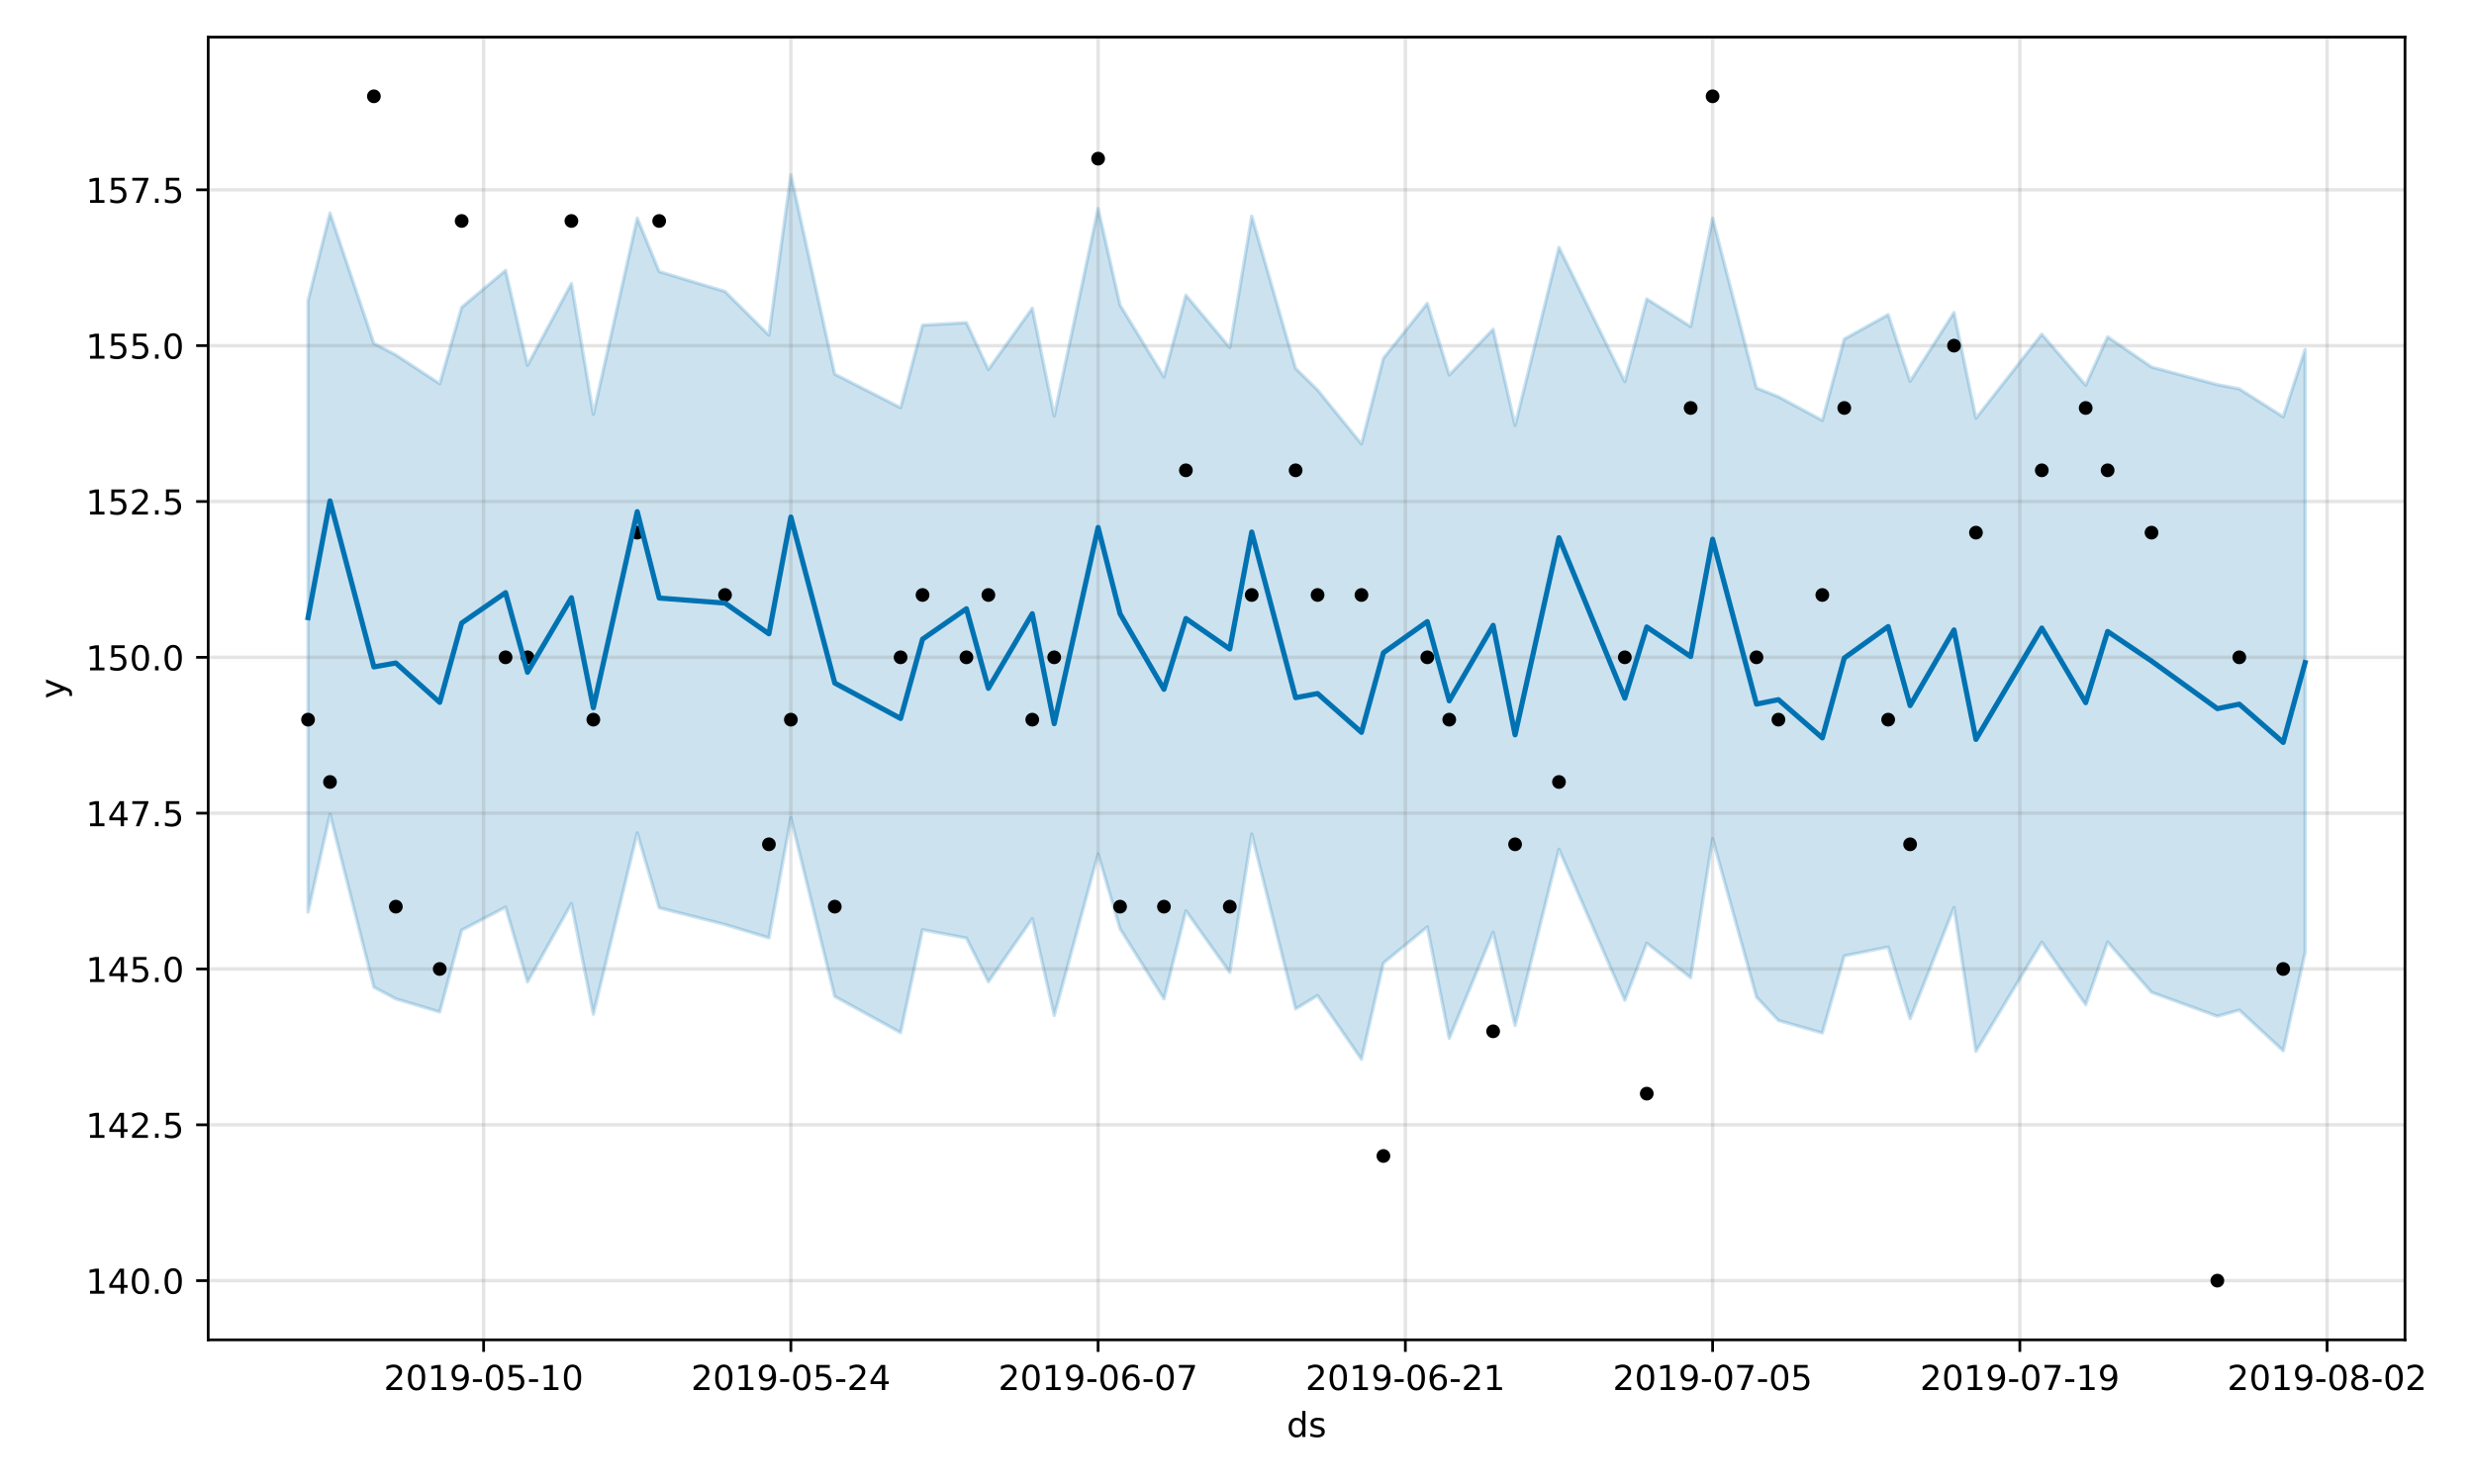 <?xml version="1.0" encoding="utf-8" standalone="no"?>
<!DOCTYPE svg PUBLIC "-//W3C//DTD SVG 1.1//EN"
  "http://www.w3.org/Graphics/SVG/1.1/DTD/svg11.dtd">
<!-- Created with matplotlib (https://matplotlib.org/) -->
<svg height="432pt" version="1.1" viewBox="0 0 720 432" width="720pt" xmlns="http://www.w3.org/2000/svg" xmlns:xlink="http://www.w3.org/1999/xlink">
 <defs>
  <style type="text/css">
*{stroke-linecap:butt;stroke-linejoin:round;}
  </style>
 </defs>
 <g id="figure_1">
  <g id="patch_1">
   <path d="M 0 432 
L 720 432 
L 720 0 
L 0 0 
z
" style="fill:#ffffff;"/>
  </g>
  <g id="axes_1">
   <g id="patch_2">
    <path d="M 60.59 390.04 
L 699.919 390.04 
L 699.919 10.8 
L 60.59 10.8 
z
" style="fill:#ffffff;"/>
   </g>
   <g id="PolyCollection_1">
    <defs>
     <path d="M 89.65 -344.507 
L 89.65 -166.507 
L 96.037 -194.984 
L 108.811 -144.623 
L 115.198 -141.224 
L 127.972 -137.413 
L 134.359 -161.221 
L 147.133 -167.916 
L 153.519 -146.153 
L 166.293 -168.984 
L 172.68 -136.766 
L 185.454 -189.53 
L 191.841 -167.724 
L 211.002 -162.869 
L 223.775 -158.973 
L 230.162 -193.919 
L 242.936 -141.925 
L 262.097 -131.399 
L 268.484 -161.346 
L 281.258 -158.913 
L 287.644 -146.197 
L 300.418 -164.576 
L 306.805 -136.428 
L 319.579 -183.424 
L 325.966 -161.633 
L 338.74 -141.235 
L 345.127 -166.848 
L 357.9 -148.94 
L 364.287 -189.2 
L 377.061 -138.304 
L 383.448 -142.189 
L 396.222 -123.63 
L 402.609 -151.652 
L 415.383 -162.163 
L 421.769 -129.742 
L 434.543 -160.617 
L 440.93 -133.489 
L 453.704 -184.748 
L 472.865 -140.825 
L 479.252 -157.437 
L 492.025 -147.385 
L 498.412 -187.864 
L 511.186 -141.741 
L 517.573 -134.937 
L 530.347 -131.301 
L 536.734 -153.749 
L 549.508 -156.313 
L 555.894 -135.446 
L 568.668 -167.796 
L 575.055 -125.952 
L 594.216 -157.718 
L 606.99 -139.548 
L 613.377 -157.784 
L 626.15 -143.137 
L 645.311 -136.162 
L 651.698 -137.962 
L 664.472 -126.116 
L 670.859 -154.741 
L 670.859 -330.263 
L 670.859 -330.263 
L 664.472 -310.665 
L 651.698 -318.798 
L 645.311 -320.028 
L 626.15 -325.152 
L 613.377 -333.955 
L 606.99 -319.87 
L 594.216 -334.713 
L 575.055 -310.246 
L 568.668 -341.018 
L 555.894 -321.018 
L 549.508 -340.407 
L 536.734 -333.293 
L 530.347 -309.623 
L 517.573 -316.5 
L 511.186 -319.068 
L 498.412 -368.455 
L 492.025 -336.929 
L 479.252 -344.972 
L 472.865 -320.918 
L 453.704 -359.963 
L 440.93 -308.177 
L 434.543 -336.158 
L 421.769 -322.86 
L 415.383 -343.685 
L 402.609 -327.704 
L 396.222 -302.777 
L 383.448 -318.482 
L 377.061 -324.749 
L 364.287 -369.084 
L 357.9 -330.819 
L 345.127 -346.07 
L 338.74 -322.292 
L 325.966 -343.188 
L 319.579 -371.28 
L 306.805 -310.914 
L 300.418 -342.272 
L 287.644 -324.431 
L 281.258 -338.066 
L 268.484 -337.342 
L 262.097 -313.316 
L 242.936 -323.088 
L 230.162 -381.143 
L 223.775 -334.429 
L 211.002 -347.153 
L 191.841 -352.944 
L 185.454 -368.495 
L 172.68 -311.379 
L 166.293 -349.463 
L 153.519 -325.643 
L 147.133 -353.281 
L 134.359 -342.54 
L 127.972 -320.29 
L 115.198 -328.683 
L 108.811 -332.022 
L 96.037 -369.958 
L 89.65 -344.507 
z
" id="mde52fa60b1" style="stroke:#0072b2;stroke-opacity:0.2;"/>
    </defs>
    <g clip-path="url(#p890be1e93e)">
     <use style="fill:#0072b2;fill-opacity:0.2;stroke:#0072b2;stroke-opacity:0.2;" x="0" xlink:href="#mde52fa60b1" y="432"/>
    </g>
   </g>
   <g id="matplotlib.axis_1">
    <g id="xtick_1">
     <g id="line2d_1">
      <path clip-path="url(#p890be1e93e)" d="M 140.746 390.04 
L 140.746 10.8 
" style="fill:none;stroke:#808080;stroke-linecap:square;stroke-opacity:0.2;"/>
     </g>
     <g id="line2d_2">
      <defs>
       <path d="M 0 0 
L 0 3.5 
" id="m443cfdb7f8" style="stroke:#000000;stroke-width:0.8;"/>
      </defs>
      <g>
       <use style="stroke:#000000;stroke-width:0.8;" x="140.746" xlink:href="#m443cfdb7f8" y="390.04"/>
      </g>
     </g>
     <g id="text_1">
      <!-- 2019-05-10 -->
      <defs>
       <path d="M 19.188 8.297 
L 53.609 8.297 
L 53.609 0 
L 7.328 0 
L 7.328 8.297 
Q 12.938 14.109 22.625 23.891 
Q 32.328 33.688 34.812 36.531 
Q 39.547 41.844 41.422 45.531 
Q 43.312 49.219 43.312 52.781 
Q 43.312 58.594 39.234 62.25 
Q 35.156 65.922 28.609 65.922 
Q 23.969 65.922 18.812 64.312 
Q 13.672 62.703 7.812 59.422 
L 7.812 69.391 
Q 13.766 71.781 18.938 73 
Q 24.125 74.219 28.422 74.219 
Q 39.75 74.219 46.484 68.547 
Q 53.219 62.891 53.219 53.422 
Q 53.219 48.922 51.531 44.891 
Q 49.859 40.875 45.406 35.406 
Q 44.188 33.984 37.641 27.219 
Q 31.109 20.453 19.188 8.297 
z
" id="DejaVuSans-50"/>
       <path d="M 31.781 66.406 
Q 24.172 66.406 20.328 58.906 
Q 16.5 51.422 16.5 36.375 
Q 16.5 21.391 20.328 13.891 
Q 24.172 6.391 31.781 6.391 
Q 39.453 6.391 43.281 13.891 
Q 47.125 21.391 47.125 36.375 
Q 47.125 51.422 43.281 58.906 
Q 39.453 66.406 31.781 66.406 
z
M 31.781 74.219 
Q 44.047 74.219 50.516 64.516 
Q 56.984 54.828 56.984 36.375 
Q 56.984 17.969 50.516 8.266 
Q 44.047 -1.422 31.781 -1.422 
Q 19.531 -1.422 13.062 8.266 
Q 6.594 17.969 6.594 36.375 
Q 6.594 54.828 13.062 64.516 
Q 19.531 74.219 31.781 74.219 
z
" id="DejaVuSans-48"/>
       <path d="M 12.406 8.297 
L 28.516 8.297 
L 28.516 63.922 
L 10.984 60.406 
L 10.984 69.391 
L 28.422 72.906 
L 38.281 72.906 
L 38.281 8.297 
L 54.391 8.297 
L 54.391 0 
L 12.406 0 
z
" id="DejaVuSans-49"/>
       <path d="M 10.984 1.516 
L 10.984 10.5 
Q 14.703 8.734 18.5 7.812 
Q 22.312 6.891 25.984 6.891 
Q 35.75 6.891 40.891 13.453 
Q 46.047 20.016 46.781 33.406 
Q 43.953 29.203 39.594 26.953 
Q 35.25 24.703 29.984 24.703 
Q 19.047 24.703 12.672 31.312 
Q 6.297 37.938 6.297 49.422 
Q 6.297 60.641 12.938 67.422 
Q 19.578 74.219 30.609 74.219 
Q 43.266 74.219 49.922 64.516 
Q 56.594 54.828 56.594 36.375 
Q 56.594 19.141 48.406 8.859 
Q 40.234 -1.422 26.422 -1.422 
Q 22.703 -1.422 18.891 -0.688 
Q 15.094 0.047 10.984 1.516 
z
M 30.609 32.422 
Q 37.25 32.422 41.125 36.953 
Q 45.016 41.5 45.016 49.422 
Q 45.016 57.281 41.125 61.844 
Q 37.25 66.406 30.609 66.406 
Q 23.969 66.406 20.094 61.844 
Q 16.219 57.281 16.219 49.422 
Q 16.219 41.5 20.094 36.953 
Q 23.969 32.422 30.609 32.422 
z
" id="DejaVuSans-57"/>
       <path d="M 4.891 31.391 
L 31.203 31.391 
L 31.203 23.391 
L 4.891 23.391 
z
" id="DejaVuSans-45"/>
       <path d="M 10.797 72.906 
L 49.516 72.906 
L 49.516 64.594 
L 19.828 64.594 
L 19.828 46.734 
Q 21.969 47.469 24.109 47.828 
Q 26.266 48.188 28.422 48.188 
Q 40.625 48.188 47.75 41.5 
Q 54.891 34.812 54.891 23.391 
Q 54.891 11.625 47.562 5.094 
Q 40.234 -1.422 26.906 -1.422 
Q 22.312 -1.422 17.547 -0.641 
Q 12.797 0.141 7.719 1.703 
L 7.719 11.625 
Q 12.109 9.234 16.797 8.062 
Q 21.484 6.891 26.703 6.891 
Q 35.156 6.891 40.078 11.328 
Q 45.016 15.766 45.016 23.391 
Q 45.016 31 40.078 35.438 
Q 35.156 39.891 26.703 39.891 
Q 22.75 39.891 18.812 39.016 
Q 14.891 38.141 10.797 36.281 
z
" id="DejaVuSans-53"/>
      </defs>
      <g transform="translate(111.688 404.638)scale(0.1 -0.1)">
       <use xlink:href="#DejaVuSans-50"/>
       <use x="63.623" xlink:href="#DejaVuSans-48"/>
       <use x="127.246" xlink:href="#DejaVuSans-49"/>
       <use x="190.869" xlink:href="#DejaVuSans-57"/>
       <use x="254.492" xlink:href="#DejaVuSans-45"/>
       <use x="290.576" xlink:href="#DejaVuSans-48"/>
       <use x="354.199" xlink:href="#DejaVuSans-53"/>
       <use x="417.822" xlink:href="#DejaVuSans-45"/>
       <use x="453.906" xlink:href="#DejaVuSans-49"/>
       <use x="517.529" xlink:href="#DejaVuSans-48"/>
      </g>
     </g>
    </g>
    <g id="xtick_2">
     <g id="line2d_3">
      <path clip-path="url(#p890be1e93e)" d="M 230.162 390.04 
L 230.162 10.8 
" style="fill:none;stroke:#808080;stroke-linecap:square;stroke-opacity:0.2;"/>
     </g>
     <g id="line2d_4">
      <g>
       <use style="stroke:#000000;stroke-width:0.8;" x="230.162" xlink:href="#m443cfdb7f8" y="390.04"/>
      </g>
     </g>
     <g id="text_2">
      <!-- 2019-05-24 -->
      <defs>
       <path d="M 37.797 64.312 
L 12.891 25.391 
L 37.797 25.391 
z
M 35.203 72.906 
L 47.609 72.906 
L 47.609 25.391 
L 58.016 25.391 
L 58.016 17.188 
L 47.609 17.188 
L 47.609 0 
L 37.797 0 
L 37.797 17.188 
L 4.891 17.188 
L 4.891 26.703 
z
" id="DejaVuSans-52"/>
      </defs>
      <g transform="translate(201.105 404.638)scale(0.1 -0.1)">
       <use xlink:href="#DejaVuSans-50"/>
       <use x="63.623" xlink:href="#DejaVuSans-48"/>
       <use x="127.246" xlink:href="#DejaVuSans-49"/>
       <use x="190.869" xlink:href="#DejaVuSans-57"/>
       <use x="254.492" xlink:href="#DejaVuSans-45"/>
       <use x="290.576" xlink:href="#DejaVuSans-48"/>
       <use x="354.199" xlink:href="#DejaVuSans-53"/>
       <use x="417.822" xlink:href="#DejaVuSans-45"/>
       <use x="453.906" xlink:href="#DejaVuSans-50"/>
       <use x="517.529" xlink:href="#DejaVuSans-52"/>
      </g>
     </g>
    </g>
    <g id="xtick_3">
     <g id="line2d_5">
      <path clip-path="url(#p890be1e93e)" d="M 319.579 390.04 
L 319.579 10.8 
" style="fill:none;stroke:#808080;stroke-linecap:square;stroke-opacity:0.2;"/>
     </g>
     <g id="line2d_6">
      <g>
       <use style="stroke:#000000;stroke-width:0.8;" x="319.579" xlink:href="#m443cfdb7f8" y="390.04"/>
      </g>
     </g>
     <g id="text_3">
      <!-- 2019-06-07 -->
      <defs>
       <path d="M 33.016 40.375 
Q 26.375 40.375 22.484 35.828 
Q 18.609 31.297 18.609 23.391 
Q 18.609 15.531 22.484 10.953 
Q 26.375 6.391 33.016 6.391 
Q 39.656 6.391 43.531 10.953 
Q 47.406 15.531 47.406 23.391 
Q 47.406 31.297 43.531 35.828 
Q 39.656 40.375 33.016 40.375 
z
M 52.594 71.297 
L 52.594 62.312 
Q 48.875 64.062 45.094 64.984 
Q 41.312 65.922 37.594 65.922 
Q 27.828 65.922 22.672 59.328 
Q 17.531 52.734 16.797 39.406 
Q 19.672 43.656 24.016 45.922 
Q 28.375 48.188 33.594 48.188 
Q 44.578 48.188 50.953 41.516 
Q 57.328 34.859 57.328 23.391 
Q 57.328 12.156 50.688 5.359 
Q 44.047 -1.422 33.016 -1.422 
Q 20.359 -1.422 13.672 8.266 
Q 6.984 17.969 6.984 36.375 
Q 6.984 53.656 15.188 63.938 
Q 23.391 74.219 37.203 74.219 
Q 40.922 74.219 44.703 73.484 
Q 48.484 72.75 52.594 71.297 
z
" id="DejaVuSans-54"/>
       <path d="M 8.203 72.906 
L 55.078 72.906 
L 55.078 68.703 
L 28.609 0 
L 18.312 0 
L 43.219 64.594 
L 8.203 64.594 
z
" id="DejaVuSans-55"/>
      </defs>
      <g transform="translate(290.521 404.638)scale(0.1 -0.1)">
       <use xlink:href="#DejaVuSans-50"/>
       <use x="63.623" xlink:href="#DejaVuSans-48"/>
       <use x="127.246" xlink:href="#DejaVuSans-49"/>
       <use x="190.869" xlink:href="#DejaVuSans-57"/>
       <use x="254.492" xlink:href="#DejaVuSans-45"/>
       <use x="290.576" xlink:href="#DejaVuSans-48"/>
       <use x="354.199" xlink:href="#DejaVuSans-54"/>
       <use x="417.822" xlink:href="#DejaVuSans-45"/>
       <use x="453.906" xlink:href="#DejaVuSans-48"/>
       <use x="517.529" xlink:href="#DejaVuSans-55"/>
      </g>
     </g>
    </g>
    <g id="xtick_4">
     <g id="line2d_7">
      <path clip-path="url(#p890be1e93e)" d="M 408.996 390.04 
L 408.996 10.8 
" style="fill:none;stroke:#808080;stroke-linecap:square;stroke-opacity:0.2;"/>
     </g>
     <g id="line2d_8">
      <g>
       <use style="stroke:#000000;stroke-width:0.8;" x="408.996" xlink:href="#m443cfdb7f8" y="390.04"/>
      </g>
     </g>
     <g id="text_4">
      <!-- 2019-06-21 -->
      <g transform="translate(379.938 404.638)scale(0.1 -0.1)">
       <use xlink:href="#DejaVuSans-50"/>
       <use x="63.623" xlink:href="#DejaVuSans-48"/>
       <use x="127.246" xlink:href="#DejaVuSans-49"/>
       <use x="190.869" xlink:href="#DejaVuSans-57"/>
       <use x="254.492" xlink:href="#DejaVuSans-45"/>
       <use x="290.576" xlink:href="#DejaVuSans-48"/>
       <use x="354.199" xlink:href="#DejaVuSans-54"/>
       <use x="417.822" xlink:href="#DejaVuSans-45"/>
       <use x="453.906" xlink:href="#DejaVuSans-50"/>
       <use x="517.529" xlink:href="#DejaVuSans-49"/>
      </g>
     </g>
    </g>
    <g id="xtick_5">
     <g id="line2d_9">
      <path clip-path="url(#p890be1e93e)" d="M 498.412 390.04 
L 498.412 10.8 
" style="fill:none;stroke:#808080;stroke-linecap:square;stroke-opacity:0.2;"/>
     </g>
     <g id="line2d_10">
      <g>
       <use style="stroke:#000000;stroke-width:0.8;" x="498.412" xlink:href="#m443cfdb7f8" y="390.04"/>
      </g>
     </g>
     <g id="text_5">
      <!-- 2019-07-05 -->
      <g transform="translate(469.355 404.638)scale(0.1 -0.1)">
       <use xlink:href="#DejaVuSans-50"/>
       <use x="63.623" xlink:href="#DejaVuSans-48"/>
       <use x="127.246" xlink:href="#DejaVuSans-49"/>
       <use x="190.869" xlink:href="#DejaVuSans-57"/>
       <use x="254.492" xlink:href="#DejaVuSans-45"/>
       <use x="290.576" xlink:href="#DejaVuSans-48"/>
       <use x="354.199" xlink:href="#DejaVuSans-55"/>
       <use x="417.822" xlink:href="#DejaVuSans-45"/>
       <use x="453.906" xlink:href="#DejaVuSans-48"/>
       <use x="517.529" xlink:href="#DejaVuSans-53"/>
      </g>
     </g>
    </g>
    <g id="xtick_6">
     <g id="line2d_11">
      <path clip-path="url(#p890be1e93e)" d="M 587.829 390.04 
L 587.829 10.8 
" style="fill:none;stroke:#808080;stroke-linecap:square;stroke-opacity:0.2;"/>
     </g>
     <g id="line2d_12">
      <g>
       <use style="stroke:#000000;stroke-width:0.8;" x="587.829" xlink:href="#m443cfdb7f8" y="390.04"/>
      </g>
     </g>
     <g id="text_6">
      <!-- 2019-07-19 -->
      <g transform="translate(558.771 404.638)scale(0.1 -0.1)">
       <use xlink:href="#DejaVuSans-50"/>
       <use x="63.623" xlink:href="#DejaVuSans-48"/>
       <use x="127.246" xlink:href="#DejaVuSans-49"/>
       <use x="190.869" xlink:href="#DejaVuSans-57"/>
       <use x="254.492" xlink:href="#DejaVuSans-45"/>
       <use x="290.576" xlink:href="#DejaVuSans-48"/>
       <use x="354.199" xlink:href="#DejaVuSans-55"/>
       <use x="417.822" xlink:href="#DejaVuSans-45"/>
       <use x="453.906" xlink:href="#DejaVuSans-49"/>
       <use x="517.529" xlink:href="#DejaVuSans-57"/>
      </g>
     </g>
    </g>
    <g id="xtick_7">
     <g id="line2d_13">
      <path clip-path="url(#p890be1e93e)" d="M 677.246 390.04 
L 677.246 10.8 
" style="fill:none;stroke:#808080;stroke-linecap:square;stroke-opacity:0.2;"/>
     </g>
     <g id="line2d_14">
      <g>
       <use style="stroke:#000000;stroke-width:0.8;" x="677.246" xlink:href="#m443cfdb7f8" y="390.04"/>
      </g>
     </g>
     <g id="text_7">
      <!-- 2019-08-02 -->
      <defs>
       <path d="M 31.781 34.625 
Q 24.75 34.625 20.719 30.859 
Q 16.703 27.094 16.703 20.516 
Q 16.703 13.922 20.719 10.156 
Q 24.75 6.391 31.781 6.391 
Q 38.812 6.391 42.859 10.172 
Q 46.922 13.969 46.922 20.516 
Q 46.922 27.094 42.891 30.859 
Q 38.875 34.625 31.781 34.625 
z
M 21.922 38.812 
Q 15.578 40.375 12.031 44.719 
Q 8.5 49.078 8.5 55.328 
Q 8.5 64.062 14.719 69.141 
Q 20.953 74.219 31.781 74.219 
Q 42.672 74.219 48.875 69.141 
Q 55.078 64.062 55.078 55.328 
Q 55.078 49.078 51.531 44.719 
Q 48 40.375 41.703 38.812 
Q 48.828 37.156 52.797 32.312 
Q 56.781 27.484 56.781 20.516 
Q 56.781 9.906 50.312 4.234 
Q 43.844 -1.422 31.781 -1.422 
Q 19.734 -1.422 13.25 4.234 
Q 6.781 9.906 6.781 20.516 
Q 6.781 27.484 10.781 32.312 
Q 14.797 37.156 21.922 38.812 
z
M 18.312 54.391 
Q 18.312 48.734 21.844 45.562 
Q 25.391 42.391 31.781 42.391 
Q 38.141 42.391 41.719 45.562 
Q 45.312 48.734 45.312 54.391 
Q 45.312 60.062 41.719 63.234 
Q 38.141 66.406 31.781 66.406 
Q 25.391 66.406 21.844 63.234 
Q 18.312 60.062 18.312 54.391 
z
" id="DejaVuSans-56"/>
      </defs>
      <g transform="translate(648.188 404.638)scale(0.1 -0.1)">
       <use xlink:href="#DejaVuSans-50"/>
       <use x="63.623" xlink:href="#DejaVuSans-48"/>
       <use x="127.246" xlink:href="#DejaVuSans-49"/>
       <use x="190.869" xlink:href="#DejaVuSans-57"/>
       <use x="254.492" xlink:href="#DejaVuSans-45"/>
       <use x="290.576" xlink:href="#DejaVuSans-48"/>
       <use x="354.199" xlink:href="#DejaVuSans-56"/>
       <use x="417.822" xlink:href="#DejaVuSans-45"/>
       <use x="453.906" xlink:href="#DejaVuSans-48"/>
       <use x="517.529" xlink:href="#DejaVuSans-50"/>
      </g>
     </g>
    </g>
    <g id="text_8">
     <!-- ds -->
     <defs>
      <path d="M 45.406 46.391 
L 45.406 75.984 
L 54.391 75.984 
L 54.391 0 
L 45.406 0 
L 45.406 8.203 
Q 42.578 3.328 38.25 0.953 
Q 33.938 -1.422 27.875 -1.422 
Q 17.969 -1.422 11.734 6.484 
Q 5.516 14.406 5.516 27.297 
Q 5.516 40.188 11.734 48.094 
Q 17.969 56 27.875 56 
Q 33.938 56 38.25 53.625 
Q 42.578 51.266 45.406 46.391 
z
M 14.797 27.297 
Q 14.797 17.391 18.875 11.75 
Q 22.953 6.109 30.078 6.109 
Q 37.203 6.109 41.297 11.75 
Q 45.406 17.391 45.406 27.297 
Q 45.406 37.203 41.297 42.844 
Q 37.203 48.484 30.078 48.484 
Q 22.953 48.484 18.875 42.844 
Q 14.797 37.203 14.797 27.297 
z
" id="DejaVuSans-100"/>
      <path d="M 44.281 53.078 
L 44.281 44.578 
Q 40.484 46.531 36.375 47.5 
Q 32.281 48.484 27.875 48.484 
Q 21.188 48.484 17.844 46.438 
Q 14.5 44.391 14.5 40.281 
Q 14.5 37.156 16.891 35.375 
Q 19.281 33.594 26.516 31.984 
L 29.594 31.297 
Q 39.156 29.25 43.188 25.516 
Q 47.219 21.781 47.219 15.094 
Q 47.219 7.469 41.188 3.016 
Q 35.156 -1.422 24.609 -1.422 
Q 20.219 -1.422 15.453 -0.562 
Q 10.688 0.297 5.422 2 
L 5.422 11.281 
Q 10.406 8.688 15.234 7.391 
Q 20.062 6.109 24.812 6.109 
Q 31.156 6.109 34.562 8.281 
Q 37.984 10.453 37.984 14.406 
Q 37.984 18.062 35.516 20.016 
Q 33.062 21.969 24.703 23.781 
L 21.578 24.516 
Q 13.234 26.266 9.516 29.906 
Q 5.812 33.547 5.812 39.891 
Q 5.812 47.609 11.281 51.797 
Q 16.75 56 26.812 56 
Q 31.781 56 36.172 55.266 
Q 40.578 54.547 44.281 53.078 
z
" id="DejaVuSans-115"/>
     </defs>
     <g transform="translate(374.476 418.317)scale(0.1 -0.1)">
      <use xlink:href="#DejaVuSans-100"/>
      <use x="63.477" xlink:href="#DejaVuSans-115"/>
     </g>
    </g>
   </g>
   <g id="matplotlib.axis_2">
    <g id="ytick_1">
     <g id="line2d_15">
      <path clip-path="url(#p890be1e93e)" d="M 60.59 372.802 
L 699.919 372.802 
" style="fill:none;stroke:#808080;stroke-linecap:square;stroke-opacity:0.2;"/>
     </g>
     <g id="line2d_16">
      <defs>
       <path d="M 0 0 
L -3.5 0 
" id="m6faeac2b1a" style="stroke:#000000;stroke-width:0.8;"/>
      </defs>
      <g>
       <use style="stroke:#000000;stroke-width:0.8;" x="60.59" xlink:href="#m6faeac2b1a" y="372.802"/>
      </g>
     </g>
     <g id="text_9">
      <!-- 140.0 -->
      <defs>
       <path d="M 10.688 12.406 
L 21 12.406 
L 21 0 
L 10.688 0 
z
" id="DejaVuSans-46"/>
      </defs>
      <g transform="translate(24.962 376.601)scale(0.1 -0.1)">
       <use xlink:href="#DejaVuSans-49"/>
       <use x="63.623" xlink:href="#DejaVuSans-52"/>
       <use x="127.246" xlink:href="#DejaVuSans-48"/>
       <use x="190.869" xlink:href="#DejaVuSans-46"/>
       <use x="222.656" xlink:href="#DejaVuSans-48"/>
      </g>
     </g>
    </g>
    <g id="ytick_2">
     <g id="line2d_17">
      <path clip-path="url(#p890be1e93e)" d="M 60.59 327.438 
L 699.919 327.438 
" style="fill:none;stroke:#808080;stroke-linecap:square;stroke-opacity:0.2;"/>
     </g>
     <g id="line2d_18">
      <g>
       <use style="stroke:#000000;stroke-width:0.8;" x="60.59" xlink:href="#m6faeac2b1a" y="327.438"/>
      </g>
     </g>
     <g id="text_10">
      <!-- 142.5 -->
      <g transform="translate(24.962 331.237)scale(0.1 -0.1)">
       <use xlink:href="#DejaVuSans-49"/>
       <use x="63.623" xlink:href="#DejaVuSans-52"/>
       <use x="127.246" xlink:href="#DejaVuSans-50"/>
       <use x="190.869" xlink:href="#DejaVuSans-46"/>
       <use x="222.656" xlink:href="#DejaVuSans-53"/>
      </g>
     </g>
    </g>
    <g id="ytick_3">
     <g id="line2d_19">
      <path clip-path="url(#p890be1e93e)" d="M 60.59 282.075 
L 699.919 282.075 
" style="fill:none;stroke:#808080;stroke-linecap:square;stroke-opacity:0.2;"/>
     </g>
     <g id="line2d_20">
      <g>
       <use style="stroke:#000000;stroke-width:0.8;" x="60.59" xlink:href="#m6faeac2b1a" y="282.075"/>
      </g>
     </g>
     <g id="text_11">
      <!-- 145.0 -->
      <g transform="translate(24.962 285.874)scale(0.1 -0.1)">
       <use xlink:href="#DejaVuSans-49"/>
       <use x="63.623" xlink:href="#DejaVuSans-52"/>
       <use x="127.246" xlink:href="#DejaVuSans-53"/>
       <use x="190.869" xlink:href="#DejaVuSans-46"/>
       <use x="222.656" xlink:href="#DejaVuSans-48"/>
      </g>
     </g>
    </g>
    <g id="ytick_4">
     <g id="line2d_21">
      <path clip-path="url(#p890be1e93e)" d="M 60.59 236.711 
L 699.919 236.711 
" style="fill:none;stroke:#808080;stroke-linecap:square;stroke-opacity:0.2;"/>
     </g>
     <g id="line2d_22">
      <g>
       <use style="stroke:#000000;stroke-width:0.8;" x="60.59" xlink:href="#m6faeac2b1a" y="236.711"/>
      </g>
     </g>
     <g id="text_12">
      <!-- 147.5 -->
      <g transform="translate(24.962 240.51)scale(0.1 -0.1)">
       <use xlink:href="#DejaVuSans-49"/>
       <use x="63.623" xlink:href="#DejaVuSans-52"/>
       <use x="127.246" xlink:href="#DejaVuSans-55"/>
       <use x="190.869" xlink:href="#DejaVuSans-46"/>
       <use x="222.656" xlink:href="#DejaVuSans-53"/>
      </g>
     </g>
    </g>
    <g id="ytick_5">
     <g id="line2d_23">
      <path clip-path="url(#p890be1e93e)" d="M 60.59 191.347 
L 699.919 191.347 
" style="fill:none;stroke:#808080;stroke-linecap:square;stroke-opacity:0.2;"/>
     </g>
     <g id="line2d_24">
      <g>
       <use style="stroke:#000000;stroke-width:0.8;" x="60.59" xlink:href="#m6faeac2b1a" y="191.347"/>
      </g>
     </g>
     <g id="text_13">
      <!-- 150.0 -->
      <g transform="translate(24.962 195.146)scale(0.1 -0.1)">
       <use xlink:href="#DejaVuSans-49"/>
       <use x="63.623" xlink:href="#DejaVuSans-53"/>
       <use x="127.246" xlink:href="#DejaVuSans-48"/>
       <use x="190.869" xlink:href="#DejaVuSans-46"/>
       <use x="222.656" xlink:href="#DejaVuSans-48"/>
      </g>
     </g>
    </g>
    <g id="ytick_6">
     <g id="line2d_25">
      <path clip-path="url(#p890be1e93e)" d="M 60.59 145.984 
L 699.919 145.984 
" style="fill:none;stroke:#808080;stroke-linecap:square;stroke-opacity:0.2;"/>
     </g>
     <g id="line2d_26">
      <g>
       <use style="stroke:#000000;stroke-width:0.8;" x="60.59" xlink:href="#m6faeac2b1a" y="145.984"/>
      </g>
     </g>
     <g id="text_14">
      <!-- 152.5 -->
      <g transform="translate(24.962 149.783)scale(0.1 -0.1)">
       <use xlink:href="#DejaVuSans-49"/>
       <use x="63.623" xlink:href="#DejaVuSans-53"/>
       <use x="127.246" xlink:href="#DejaVuSans-50"/>
       <use x="190.869" xlink:href="#DejaVuSans-46"/>
       <use x="222.656" xlink:href="#DejaVuSans-53"/>
      </g>
     </g>
    </g>
    <g id="ytick_7">
     <g id="line2d_27">
      <path clip-path="url(#p890be1e93e)" d="M 60.59 100.62 
L 699.919 100.62 
" style="fill:none;stroke:#808080;stroke-linecap:square;stroke-opacity:0.2;"/>
     </g>
     <g id="line2d_28">
      <g>
       <use style="stroke:#000000;stroke-width:0.8;" x="60.59" xlink:href="#m6faeac2b1a" y="100.62"/>
      </g>
     </g>
     <g id="text_15">
      <!-- 155.0 -->
      <g transform="translate(24.962 104.419)scale(0.1 -0.1)">
       <use xlink:href="#DejaVuSans-49"/>
       <use x="63.623" xlink:href="#DejaVuSans-53"/>
       <use x="127.246" xlink:href="#DejaVuSans-53"/>
       <use x="190.869" xlink:href="#DejaVuSans-46"/>
       <use x="222.656" xlink:href="#DejaVuSans-48"/>
      </g>
     </g>
    </g>
    <g id="ytick_8">
     <g id="line2d_29">
      <path clip-path="url(#p890be1e93e)" d="M 60.59 55.256 
L 699.919 55.256 
" style="fill:none;stroke:#808080;stroke-linecap:square;stroke-opacity:0.2;"/>
     </g>
     <g id="line2d_30">
      <g>
       <use style="stroke:#000000;stroke-width:0.8;" x="60.59" xlink:href="#m6faeac2b1a" y="55.256"/>
      </g>
     </g>
     <g id="text_16">
      <!-- 157.5 -->
      <g transform="translate(24.962 59.056)scale(0.1 -0.1)">
       <use xlink:href="#DejaVuSans-49"/>
       <use x="63.623" xlink:href="#DejaVuSans-53"/>
       <use x="127.246" xlink:href="#DejaVuSans-55"/>
       <use x="190.869" xlink:href="#DejaVuSans-46"/>
       <use x="222.656" xlink:href="#DejaVuSans-53"/>
      </g>
     </g>
    </g>
    <g id="text_17">
     <!-- y -->
     <defs>
      <path d="M 32.172 -5.078 
Q 28.375 -14.844 24.75 -17.812 
Q 21.141 -20.797 15.094 -20.797 
L 7.906 -20.797 
L 7.906 -13.281 
L 13.188 -13.281 
Q 16.891 -13.281 18.938 -11.516 
Q 21 -9.766 23.484 -3.219 
L 25.094 0.875 
L 2.984 54.688 
L 12.5 54.688 
L 29.594 11.922 
L 46.688 54.688 
L 56.203 54.688 
z
" id="DejaVuSans-121"/>
     </defs>
     <g transform="translate(18.882 203.379)rotate(-90)scale(0.1 -0.1)">
      <use xlink:href="#DejaVuSans-121"/>
     </g>
    </g>
   </g>
   <g id="line2d_31">
    <defs>
     <path d="M 0 1.5 
C 0.398 1.5 0.779 1.342 1.061 1.061 
C 1.342 0.779 1.5 0.398 1.5 0 
C 1.5 -0.398 1.342 -0.779 1.061 -1.061 
C 0.779 -1.342 0.398 -1.5 0 -1.5 
C -0.398 -1.5 -0.779 -1.342 -1.061 -1.061 
C -1.342 -0.779 -1.5 -0.398 -1.5 0 
C -1.5 0.398 -1.342 0.779 -1.061 1.061 
C -0.779 1.342 -0.398 1.5 0 1.5 
z
" id="m9ff3cd2075" style="stroke:#000000;"/>
    </defs>
    <g clip-path="url(#p890be1e93e)">
     <use style="stroke:#000000;" x="89.65" xlink:href="#m9ff3cd2075" y="209.493"/>
     <use style="stroke:#000000;" x="96.037" xlink:href="#m9ff3cd2075" y="227.638"/>
     <use style="stroke:#000000;" x="108.811" xlink:href="#m9ff3cd2075" y="28.038"/>
     <use style="stroke:#000000;" x="115.198" xlink:href="#m9ff3cd2075" y="263.929"/>
     <use style="stroke:#000000;" x="127.972" xlink:href="#m9ff3cd2075" y="282.075"/>
     <use style="stroke:#000000;" x="134.359" xlink:href="#m9ff3cd2075" y="64.329"/>
     <use style="stroke:#000000;" x="147.133" xlink:href="#m9ff3cd2075" y="191.347"/>
     <use style="stroke:#000000;" x="153.519" xlink:href="#m9ff3cd2075" y="191.347"/>
     <use style="stroke:#000000;" x="166.293" xlink:href="#m9ff3cd2075" y="64.329"/>
     <use style="stroke:#000000;" x="172.68" xlink:href="#m9ff3cd2075" y="209.493"/>
     <use style="stroke:#000000;" x="185.454" xlink:href="#m9ff3cd2075" y="155.056"/>
     <use style="stroke:#000000;" x="191.841" xlink:href="#m9ff3cd2075" y="64.329"/>
     <use style="stroke:#000000;" x="211.002" xlink:href="#m9ff3cd2075" y="173.202"/>
     <use style="stroke:#000000;" x="223.775" xlink:href="#m9ff3cd2075" y="245.784"/>
     <use style="stroke:#000000;" x="230.162" xlink:href="#m9ff3cd2075" y="209.493"/>
     <use style="stroke:#000000;" x="242.936" xlink:href="#m9ff3cd2075" y="263.929"/>
     <use style="stroke:#000000;" x="262.097" xlink:href="#m9ff3cd2075" y="191.347"/>
     <use style="stroke:#000000;" x="268.484" xlink:href="#m9ff3cd2075" y="173.202"/>
     <use style="stroke:#000000;" x="281.258" xlink:href="#m9ff3cd2075" y="191.347"/>
     <use style="stroke:#000000;" x="287.644" xlink:href="#m9ff3cd2075" y="173.202"/>
     <use style="stroke:#000000;" x="300.418" xlink:href="#m9ff3cd2075" y="209.493"/>
     <use style="stroke:#000000;" x="306.805" xlink:href="#m9ff3cd2075" y="191.347"/>
     <use style="stroke:#000000;" x="319.579" xlink:href="#m9ff3cd2075" y="46.184"/>
     <use style="stroke:#000000;" x="325.966" xlink:href="#m9ff3cd2075" y="263.929"/>
     <use style="stroke:#000000;" x="338.74" xlink:href="#m9ff3cd2075" y="263.929"/>
     <use style="stroke:#000000;" x="345.127" xlink:href="#m9ff3cd2075" y="136.911"/>
     <use style="stroke:#000000;" x="357.9" xlink:href="#m9ff3cd2075" y="263.929"/>
     <use style="stroke:#000000;" x="364.287" xlink:href="#m9ff3cd2075" y="173.202"/>
     <use style="stroke:#000000;" x="377.061" xlink:href="#m9ff3cd2075" y="136.911"/>
     <use style="stroke:#000000;" x="383.448" xlink:href="#m9ff3cd2075" y="173.202"/>
     <use style="stroke:#000000;" x="396.222" xlink:href="#m9ff3cd2075" y="173.202"/>
     <use style="stroke:#000000;" x="402.609" xlink:href="#m9ff3cd2075" y="336.511"/>
     <use style="stroke:#000000;" x="415.383" xlink:href="#m9ff3cd2075" y="191.347"/>
     <use style="stroke:#000000;" x="421.769" xlink:href="#m9ff3cd2075" y="209.493"/>
     <use style="stroke:#000000;" x="434.543" xlink:href="#m9ff3cd2075" y="300.22"/>
     <use style="stroke:#000000;" x="440.93" xlink:href="#m9ff3cd2075" y="245.784"/>
     <use style="stroke:#000000;" x="453.704" xlink:href="#m9ff3cd2075" y="227.638"/>
     <use style="stroke:#000000;" x="472.865" xlink:href="#m9ff3cd2075" y="191.347"/>
     <use style="stroke:#000000;" x="479.252" xlink:href="#m9ff3cd2075" y="318.365"/>
     <use style="stroke:#000000;" x="492.025" xlink:href="#m9ff3cd2075" y="118.765"/>
     <use style="stroke:#000000;" x="498.412" xlink:href="#m9ff3cd2075" y="28.038"/>
     <use style="stroke:#000000;" x="511.186" xlink:href="#m9ff3cd2075" y="191.347"/>
     <use style="stroke:#000000;" x="517.573" xlink:href="#m9ff3cd2075" y="209.493"/>
     <use style="stroke:#000000;" x="530.347" xlink:href="#m9ff3cd2075" y="173.202"/>
     <use style="stroke:#000000;" x="536.734" xlink:href="#m9ff3cd2075" y="118.765"/>
     <use style="stroke:#000000;" x="549.508" xlink:href="#m9ff3cd2075" y="209.493"/>
     <use style="stroke:#000000;" x="555.894" xlink:href="#m9ff3cd2075" y="245.784"/>
     <use style="stroke:#000000;" x="568.668" xlink:href="#m9ff3cd2075" y="100.62"/>
     <use style="stroke:#000000;" x="575.055" xlink:href="#m9ff3cd2075" y="155.056"/>
     <use style="stroke:#000000;" x="594.216" xlink:href="#m9ff3cd2075" y="136.911"/>
     <use style="stroke:#000000;" x="606.99" xlink:href="#m9ff3cd2075" y="118.765"/>
     <use style="stroke:#000000;" x="613.377" xlink:href="#m9ff3cd2075" y="136.911"/>
     <use style="stroke:#000000;" x="626.15" xlink:href="#m9ff3cd2075" y="155.056"/>
     <use style="stroke:#000000;" x="645.311" xlink:href="#m9ff3cd2075" y="372.802"/>
     <use style="stroke:#000000;" x="651.698" xlink:href="#m9ff3cd2075" y="191.347"/>
     <use style="stroke:#000000;" x="664.472" xlink:href="#m9ff3cd2075" y="282.075"/>
    </g>
   </g>
   <g id="line2d_32">
    <path clip-path="url(#p890be1e93e)" d="M 89.65 179.806 
L 96.037 145.814 
L 108.811 194.139 
L 115.198 193.004 
L 127.972 204.458 
L 134.359 181.371 
L 147.133 172.527 
L 153.519 195.704 
L 166.293 173.999 
L 172.68 206.024 
L 185.454 148.945 
L 191.841 174.092 
L 211.002 175.565 
L 223.775 184.502 
L 230.162 150.511 
L 242.936 198.835 
L 262.097 209.154 
L 268.484 186.067 
L 281.258 177.209 
L 287.644 200.379 
L 300.418 178.651 
L 306.805 210.663 
L 319.579 153.553 
L 325.966 178.673 
L 338.74 200.66 
L 345.127 180.055 
L 357.9 188.922 
L 364.287 154.878 
L 377.061 203.097 
L 383.448 201.896 
L 396.222 213.188 
L 402.609 190.02 
L 415.383 180.95 
L 421.769 204.015 
L 434.543 182.039 
L 440.93 213.912 
L 453.704 156.531 
L 472.865 203.237 
L 479.252 182.506 
L 492.025 191.121 
L 498.412 156.968 
L 511.186 204.971 
L 517.573 203.674 
L 530.347 214.806 
L 536.734 191.558 
L 549.508 182.391 
L 555.894 205.407 
L 568.668 183.38 
L 575.055 215.243 
L 594.216 182.828 
L 606.99 204.548 
L 613.377 183.817 
L 626.15 192.432 
L 645.311 206.281 
L 651.698 204.985 
L 664.472 216.116 
L 670.859 192.868 
" style="fill:none;stroke:#0072b2;stroke-linecap:square;stroke-width:1.5;"/>
   </g>
   <g id="patch_3">
    <path d="M 60.59 390.04 
L 60.59 10.8 
" style="fill:none;stroke:#000000;stroke-linecap:square;stroke-linejoin:miter;stroke-width:0.8;"/>
   </g>
   <g id="patch_4">
    <path d="M 699.919 390.04 
L 699.919 10.8 
" style="fill:none;stroke:#000000;stroke-linecap:square;stroke-linejoin:miter;stroke-width:0.8;"/>
   </g>
   <g id="patch_5">
    <path d="M 60.59 390.04 
L 699.919 390.04 
" style="fill:none;stroke:#000000;stroke-linecap:square;stroke-linejoin:miter;stroke-width:0.8;"/>
   </g>
   <g id="patch_6">
    <path d="M 60.59 10.8 
L 699.919 10.8 
" style="fill:none;stroke:#000000;stroke-linecap:square;stroke-linejoin:miter;stroke-width:0.8;"/>
   </g>
  </g>
 </g>
 <defs>
  <clipPath id="p890be1e93e">
   <rect height="379.24" width="639.329" x="60.59" y="10.8"/>
  </clipPath>
 </defs>
</svg>
